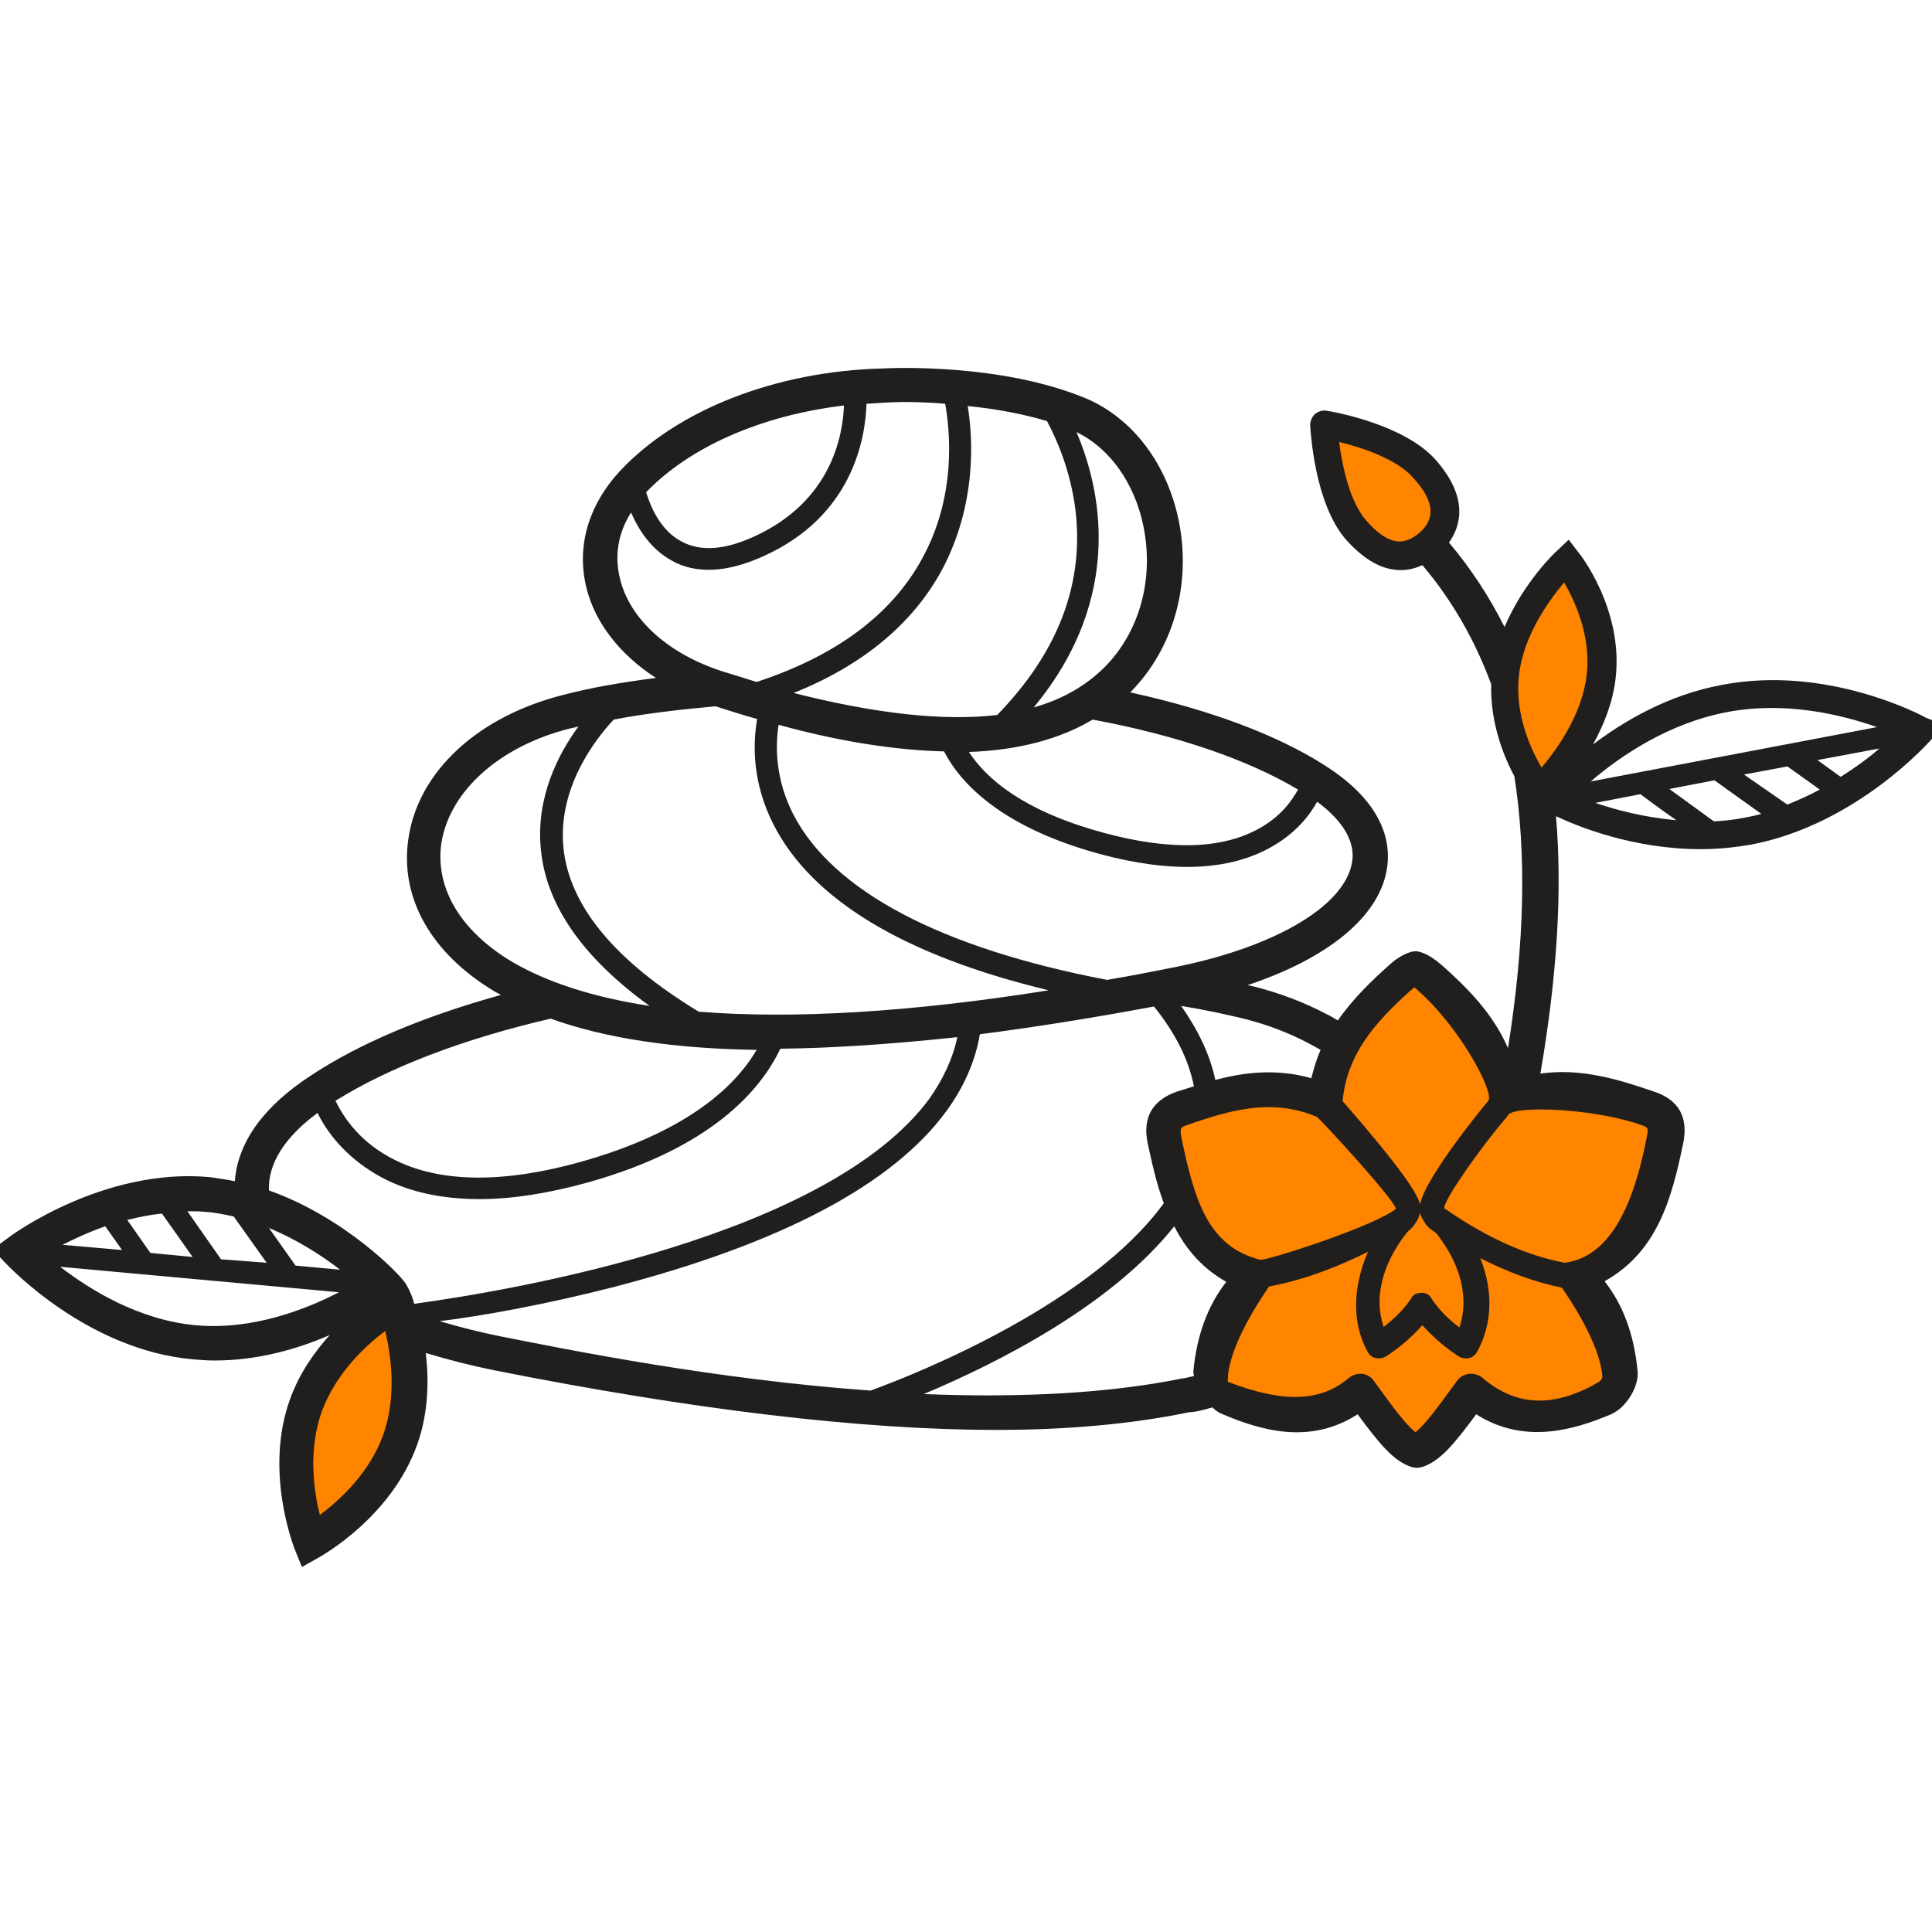 <?xml version="1.0" encoding="utf-8"?>
<!-- Generator: Adobe Illustrator 21.0.0, SVG Export Plug-In . SVG Version: 6.00 Build 0)  -->
<svg version="1.1" id="Layer_1" xmlns="http://www.w3.org/2000/svg" xmlns:xlink="http://www.w3.org/1999/xlink" x="0px" y="0px"
	 viewBox="0 0 334 334" style="enable-background:new 0 0 334 334;" xml:space="preserve">
<style type="text/css">
	.st0{fill:#FF8400;}
	.st1{fill:#211F1E;}
</style>
<path class="st0" d="M52,265c0,0-6.3-28.4,14.6-36.2C70,232,71.5,243,71.5,243S63,269,52,265z"/>
<path class="st0" d="M266,136.5c0,0-10.3-15.6-5.9-25.5s10.5-11.9,10.5-11.9s5.4,0.4,5.4,6.9S277.5,129.5,266,136.5z"/>
<polygon class="st0" points="246.1,96.3 237.9,96.3 232,89.5 230.3,75.1 233.5,75.1 244,77.4 247.3,80.1 250.5,88.5 "/>
<polygon class="st0" points="234,241 242.5,250 243.9,252.8 252.5,239.3 265,246.1 274.5,242.5 281.4,239.3 277,228 275.5,221.3 
	279,216.5 287,202.5 287,193 264.7,186.9 261,185.1 243.9,165.5 227.5,187.7 209.3,188 201,193.5 207,214.5 217.7,218.8 210,233.5 
	207.5,238.7 219,245.5 "/>
<path class="st1" d="M333,124.1c-0.7-0.4-17.1-9.2-35.3-5.7c-9.2,1.7-16.9,6.2-22.3,10.3c1.8-3.3,3.4-7.1,3.9-11.4
	c1.4-11.8-6.1-21.5-6.5-21.9l-1.6-2.1l-1.9,1.8c-0.3,0.2-5.9,5.5-9.2,13.3c-2.6-5.2-5.8-10.1-9.6-14.6c1.9-2.7,3.6-7.6-2.3-14.3
	c-5.4-6.1-17.5-8.3-18.9-8.5c-0.7-0.1-1.4,0.1-2,0.6c-0.5,0.5-0.8,1.2-0.8,1.9c0.1,1.4,0.8,13.6,6.2,19.8c2.8,3.1,5.6,4.9,8.5,5.2
	c1.6,0.2,3.2-0.1,4.7-0.8c5.1,6,9.1,13,11.9,20.6c-0.2,7,2.4,12.9,4,15.9c2.1,13.4,1.8,28.8-1.1,47c-2.6-6-7-10.4-11.5-14.4
	c-1.3-1.1-2.4-1.8-3.6-2.2c-0.6-0.2-1.2-0.2-1.8,0c-1.2,0.4-2.4,1.1-3.6,2.2c-2.9,2.6-6.2,5.7-8.9,9.6c-0.1,0-0.1-0.1-0.2-0.1l0,0
	l-1.2-0.7c0,0,0,0,0,0l-0.6-0.3l0,0c-3.8-2-8-3.6-12.3-4.7c-0.4-0.1-0.9-0.2-1.3-0.3c13.8-4.6,22.5-11.7,24-19.7
	c0.9-4.7-0.3-11.7-10.7-18.3c-8.3-5.3-19.9-9.6-33.6-12.6c7.4-7.5,10.6-18.5,8.4-29.6c-2-9.9-8-17.8-16-21.2
	c-14.6-6.1-33.3-5.3-35.3-5.2c-18.4,0.5-35.3,7.1-45.2,17.6c-5.6,6-7.7,13.2-5.9,20.4c1.5,6,5.8,11.5,12,15.5
	c-6.2,0.8-11.3,1.7-15.9,2.9c-14.8,3.7-25.2,13.2-26.9,24.9c-1.5,10.2,3.9,19.8,14.9,26.4c0.4,0.2,0.7,0.4,1.1,0.6
	c-13.3,3.7-24.3,8.3-32.8,13.9c-8.3,5.4-12.7,11.6-13.2,18.3c-1.5-0.3-3-0.5-4.3-0.7c-18.3-1.7-34.3,10-34.9,10.5l-2.7,2l2.3,2.4
	c0.6,0.6,14.1,15,32.4,16.6c1.2,0.1,2.4,0.2,3.7,0.2c7.5,0,14.4-2,19.9-4.4c-2.7,3-5.3,6.7-6.9,11.2c-4.4,12.3,0.6,25.1,0.8,25.7
	l1.3,3.2l3-1.7c0.5-0.3,12.4-6.9,16.9-19.4c1.7-4.7,2.2-10.2,1.5-15.9c4,1.2,7.9,2.2,11.9,3c34.2,6.8,63.4,10.3,86.8,10.3
	c12.1,0,23.2-1,33-3v0l0.7-0.1c0.1,0,0.1,0,0.2,0l0.6-0.1c0.2,0,0.4-0.1,0.6-0.1l0,0l0.7-0.2c0,0,0,0,0.1,0l0.7-0.2
	c0.2-0.1,0.5-0.1,0.7-0.2c0.6,0.6,1.2,1,1.8,1.2c6.6,2.8,15.1,5.3,23.3,0c3.7,5,6.2,8.1,9.3,9.1c0.6,0.2,1.3,0.2,1.9,0
	c3.1-1,5.6-4.1,9.3-9.1c8.2,5.2,16.7,2.8,23.3,0c2.6-1.1,4.9-4.8,4.6-7.5c-0.6-6.3-2.5-11.4-5.7-15.5c9.1-5.1,11.6-14.2,13.6-23.9
	c0.9-4.5-0.8-7.5-5.1-8.9c-6.1-2.1-12.6-4.1-19.6-3.1c2.9-16.9,3.8-31.5,2.7-44.5c3.8,1.8,13.4,5.7,25,5.7c3,0,5.9-0.3,8.8-0.8
	c18.2-3.5,30.8-17.8,31.3-18.4l2-2.3L333,124.1z M206.4,237.9c-0.6,0.1-1.2,0.3-1.9,0.4l-0.1,0c-12.3,2.5-27.4,3.4-44.7,2.7
	c13.1-5.5,32.5-15.4,43.3-29c2.2,4.3,5.1,7.4,9,9.6c-3.2,4.1-5.1,9.2-5.7,15.5C206.3,237.4,206.4,237.7,206.4,237.9z M55.6,244.1
	c2.4-6.6,7.6-11.5,11-14c1,4.2,2,11.2-0.3,17.8c-2.3,6.6-7.5,11.4-11,14C54.2,257.6,53.3,250.6,55.6,244.1z M46.5,205.8
	c-0.2-4.6,2.7-9.2,8.4-13.4c1.6,3.3,4.7,7.4,10.1,10.6c4.9,2.9,11,4.3,17.9,4.3c5.6,0,12-1,18.8-2.9c21-5.9,29.7-15.7,33.2-23.1
	c9.1-0.1,19.4-0.8,30.6-2c-0.8,3.8-2.5,7.3-4.8,10.6c-17.5,23.8-71.5,33.1-89.1,35.5c-0.2-0.9-0.6-2-1.4-3.4
	C69.2,220.3,59.5,210.4,46.5,205.8z M130.5,92.7c-5.2,2.4-9.4,2.7-12.7,0.9c-3.6-1.9-5.3-5.9-6.1-8.5c7.6-7.9,20-13.3,34.2-15
	C145.7,75.7,143.5,86.7,130.5,92.7z M132.1,96.1c15.2-6.9,17.5-20.1,17.7-26.3c1.6-0.1,4.5-0.3,6.2-0.3c1.3,0,4,0,7.4,0.3
	c0.9,5,1.9,16.1-4,26.8c-5.3,9.7-14.9,16.8-28.6,21.3c-1.9-0.6-3.8-1.2-5.8-1.8c-9.4-3-16.1-9-17.8-16c-1-3.9-0.4-7.9,1.9-11.5
	c1.3,3,3.4,6.3,7,8.3C120.3,99.3,125.8,99,132.1,96.1z M167.3,70.2c5.1,0.5,9.7,1.4,13.7,2.6c1.5,2.8,4,8.2,4.9,15.2
	c1.6,12.9-3,24.8-13.5,35.6c-9.2,1.1-21-0.2-35.2-3.8c12-4.8,20.6-12,25.6-21.2C168.9,87.2,168.2,75.7,167.3,70.2z M238.9,233.7
	L238.9,233.7L238.9,233.7L238.9,233.7z M205.5,194.4c4.6-1.6,9.2-3,13.8-3c2.8,0,5.6,0.5,8.4,1.7c1.5,1.4,12.9,13.8,13.6,15.8
	c0,0,0,0.1,0,0.1c-0.1,0.1-0.5,0.4-0.7,0.5c-5.2,3.2-21.2,8.3-22.7,8.3c-9.1-2.3-11.4-10.3-13.7-21.3v0
	C204,195,204,194.9,205.5,194.4z M247.9,212.9c0.1,0.1,0.4,0.3,0.4,0.3c4.3,5.4,5.7,11.3,4,16.3c-2.1-1.6-3.8-3.4-4.8-5
	c-0.1-0.2-0.2-0.3-0.3-0.4c-0.1-0.1-0.2-0.2-0.3-0.3c-0.2-0.1-0.4-0.2-0.5-0.2c-0.5-0.2-0.8-0.1-1.3,0l-0.2,0l-0.2,0.1
	c-0.2,0.1-0.3,0.2-0.4,0.3c-0.1,0.1-0.2,0.2-0.3,0.4c-1,1.6-2.7,3.4-4.8,5c-1.7-5-0.3-10.8,4-16.3c0,0,0.1-0.1,0.2-0.2
	c0.6-0.5,1.1-1.1,1.4-1.6c0.3-0.5,0.6-1,0.7-1.7c0.1,0.5,0.3,1,0.6,1.4C246.6,212,247.3,212.5,247.9,212.9z M257.3,190.3
	c-0.1,0.1-10.9,13.1-11.8,17.9c-0.5-1.9-3.1-6-13-17.4c-0.2-0.2-0.3-0.3-0.4-0.5c0.8-7.9,5.3-13.3,11.8-19.1
	c0.2-0.2,0.4-0.3,0.6-0.5c0.2,0.1,0.4,0.3,0.6,0.5C252.4,177.6,258.4,188.9,257.3,190.3z M100.6,200.8c-14.2,4-25.6,3.7-33.7-1
	c-5.1-2.9-7.7-7-8.9-9.5c9.3-5.8,22.1-10.7,37.2-14.2c9.4,3.4,21.4,5.2,35.6,5.4C125.9,189.9,115.5,196.6,100.6,200.8z M217.9,143.1
	c-6.4,3.7-15.5,4-27,0.9c-11.5-3.1-19.3-7.8-23.4-14c8.5-0.3,15.7-2.2,21.4-5.6c14.5,2.7,26.8,6.9,35.5,12.1
	C223.3,138.5,221.4,141.1,217.9,143.1z M133.7,142.5c6.6,13,22.6,22.7,47.6,28.7c-23.8,3.8-44.2,5-60.5,3.7
	c-14.5-8.8-22.4-18.3-23.4-28.4c-1-10.4,5.6-18.8,8.7-22.1c5.2-1,11-1.7,17.6-2.3c1.9,0.6,4.3,1.4,7.2,2.2
	C130.1,128.8,130.1,135.4,133.7,142.5z M202.1,167.4c-3,0.6-6.6,1.3-10.7,2c-28.8-5.5-47.5-15.4-54.3-28.7c-3-5.9-3.1-11.5-2.5-15.4
	c10.5,2.9,20.2,4.4,28.6,4.6c2.9,5.6,10,13.1,26.8,17.7c12.5,3.4,22.6,3,30-1.3c4-2.3,6.4-5.3,7.7-7.7c3.4,2.5,6.9,6.3,6,10.7
	C232.2,156.9,219.9,164,202.1,167.4z M191,115.3c-3.2,3.2-7.3,5.6-12.3,7c16-19.3,11.4-38.3,7.4-47.6c5.8,2.8,10.1,8.9,11.6,16.4
	C199.5,100.2,197,109.2,191,115.3z M100,125.6c-3.4,4.6-7.4,12.2-6.5,21.2c0.9,9.7,7.3,18.8,18.8,27.1c-9.8-1.5-17.8-4.1-23.9-7.7h0
	c-8.8-5.3-13.2-12.7-12.1-20.4c1.4-9.1,10.2-16.9,22.4-19.9C99.2,125.8,99.6,125.7,100,125.6z M106.1,222.5
	c28.9-7.5,48.2-17.7,57.5-30.4c3-4.1,5-8.6,5.8-13.3c9.3-1.2,19.4-2.8,30.1-4.8c3.7,4.6,6,9.2,6.9,13.8c-1,0.3-1.9,0.6-2.9,0.9
	c-4.3,1.5-6,4.5-5.1,8.9c0.7,3.2,1.5,7,2.8,10.4c-12.5,17.2-41.6,29.1-50.7,32.4c-26.7-1.9-52-7-64.1-9.4c-3.5-0.7-7-1.6-10.4-2.6
	C83.4,227.5,94.4,225.5,106.1,222.5z M212.3,238.1c0-0.2,0-0.3,0-0.4c0.4-3.8,2.9-9.2,7.1-15.3c6.5-1.2,12.5-3.7,17.1-6
	c-2.7,6.2-2.8,12.5,0,17.4c0.3,0.5,0.8,0.9,1.4,1c0.6,0.1,1.2,0,1.7-0.3c2.5-1.6,4.6-3.5,6.3-5.4c1.7,1.9,3.8,3.8,6.3,5.4
	c0.5,0.3,1,0.4,1.7,0.3c0.6-0.1,1.1-0.5,1.4-1c2.7-4.8,2.9-10.6,0.6-16.3c4.9,2.5,9.6,4.2,14.1,5.1c1.4,2,6.4,9.4,7,15.1l0,0.2
	c0,0.4,0,0.7-1.1,1.3c-7.5,4.2-13.9,3.9-19.6-1c-0.6-0.5-1.5-0.8-2.3-0.7c-0.8,0.1-1.6,0.5-2.1,1.2c-3,4.1-5.4,7.5-7.2,8.9
	c-1.8-1.4-4.3-4.9-7.2-8.9c-0.5-0.7-1.2-1.1-2.1-1.2c-0.1,0-0.2,0-0.3,0c-0.7,0-1.4,0.3-1.9,0.7c-4.8,4.1-11.2,4.4-20.6,0.8
	C212.2,238.9,212.2,238.9,212.3,238.1z M270.5,218.3c-6.4-1.2-13.2-4.2-20.2-9c-0.1-0.1-0.5-0.3-0.6-0.4c0,0,0-0.1,0-0.2
	c0.1-1.5,6.3-10.4,10.8-15.6l0.1-0.2c0.4-0.8,2.7-1.1,5.9-1.1c4.9,0,12,0.9,17,2.6c1.5,0.5,1.5,0.6,1.2,2.1
	C283,205.4,279.5,217.2,270.5,218.3z M226.7,186.4c-6.3-1.8-12.1-0.9-16.6,0.3c-0.9-4.3-2.9-8.5-5.9-12.8c4.3,0.7,7.9,1.5,11.2,2.3
	c3.8,1,7.3,2.3,10.7,4.1l0,0c0.8,0.4,1.5,0.8,2.2,1.2C227.6,183.1,227.1,184.8,226.7,186.4z M33.8,229.1C24,228.2,15.6,223,10.4,219
	l48.2,4.4C52.8,226.4,43.6,230,33.8,229.1L33.8,229.1z M26,216.6l-4-5.7c2-0.5,4-0.9,6-1.1l5.3,7.5L26,216.6z M10.8,215.2
	c2-1,4.5-2.2,7.4-3.2l2.9,4.1L10.8,215.2z M38.2,217.7c-0.1-0.1-0.1-0.2-0.2-0.3l-5.6-8c1.1,0,2.1,0,3.1,0.1h0
	c1.5,0.1,3.1,0.4,4.9,0.8l5.7,8L38.2,217.7z M51.1,218.8l-4.6-6.5c5.1,2.1,9.3,4.9,12.3,7.2L51.1,218.8z M266.5,132.7
	c-1.8-3.1-4.7-9.2-3.9-16c0.8-6.9,5.2-12.9,7.8-16c1.8,3.1,4.7,9.2,3.9,16C273.5,123.6,269.1,129.6,266.5,132.7z M324.9,129.4
	c-1.7,1.5-4,3.2-6.7,4.9l-4-2.9L324.9,129.4z M309,132.5l5.6,4c-1.8,1-3.7,1.8-5.6,2.6l-7.5-5.2L309,132.5z M296.4,134.9
	c0.8,0.6,2.8,2,8.1,5.8c-1,0.3-2.1,0.5-3.1,0.7c-1.6,0.3-3.2,0.5-5.1,0.6l-7.7-5.6L296.4,134.9z M283.6,137.3
	c0.7,0.5,2.2,1.7,6.2,4.5c-5.6-0.5-10.5-1.8-14-3L283.6,137.3z M275,135.1c5.1-4.4,13.5-10.1,23.6-12c10-1.9,19.6,0.4,25.9,2.6
	L275,135.1z M245.4,92.1c-1.3,1.1-2.5,1.6-3.8,1.5c-1.7-0.2-3.5-1.4-5.4-3.6c-3-3.4-4.2-9.9-4.7-13.6c3.7,0.9,10,2.9,12.9,6.3
	c1.8,2,2.8,3.8,2.9,5.4C247.4,89.5,246.8,90.9,245.4,92.1z"/>
</svg>
